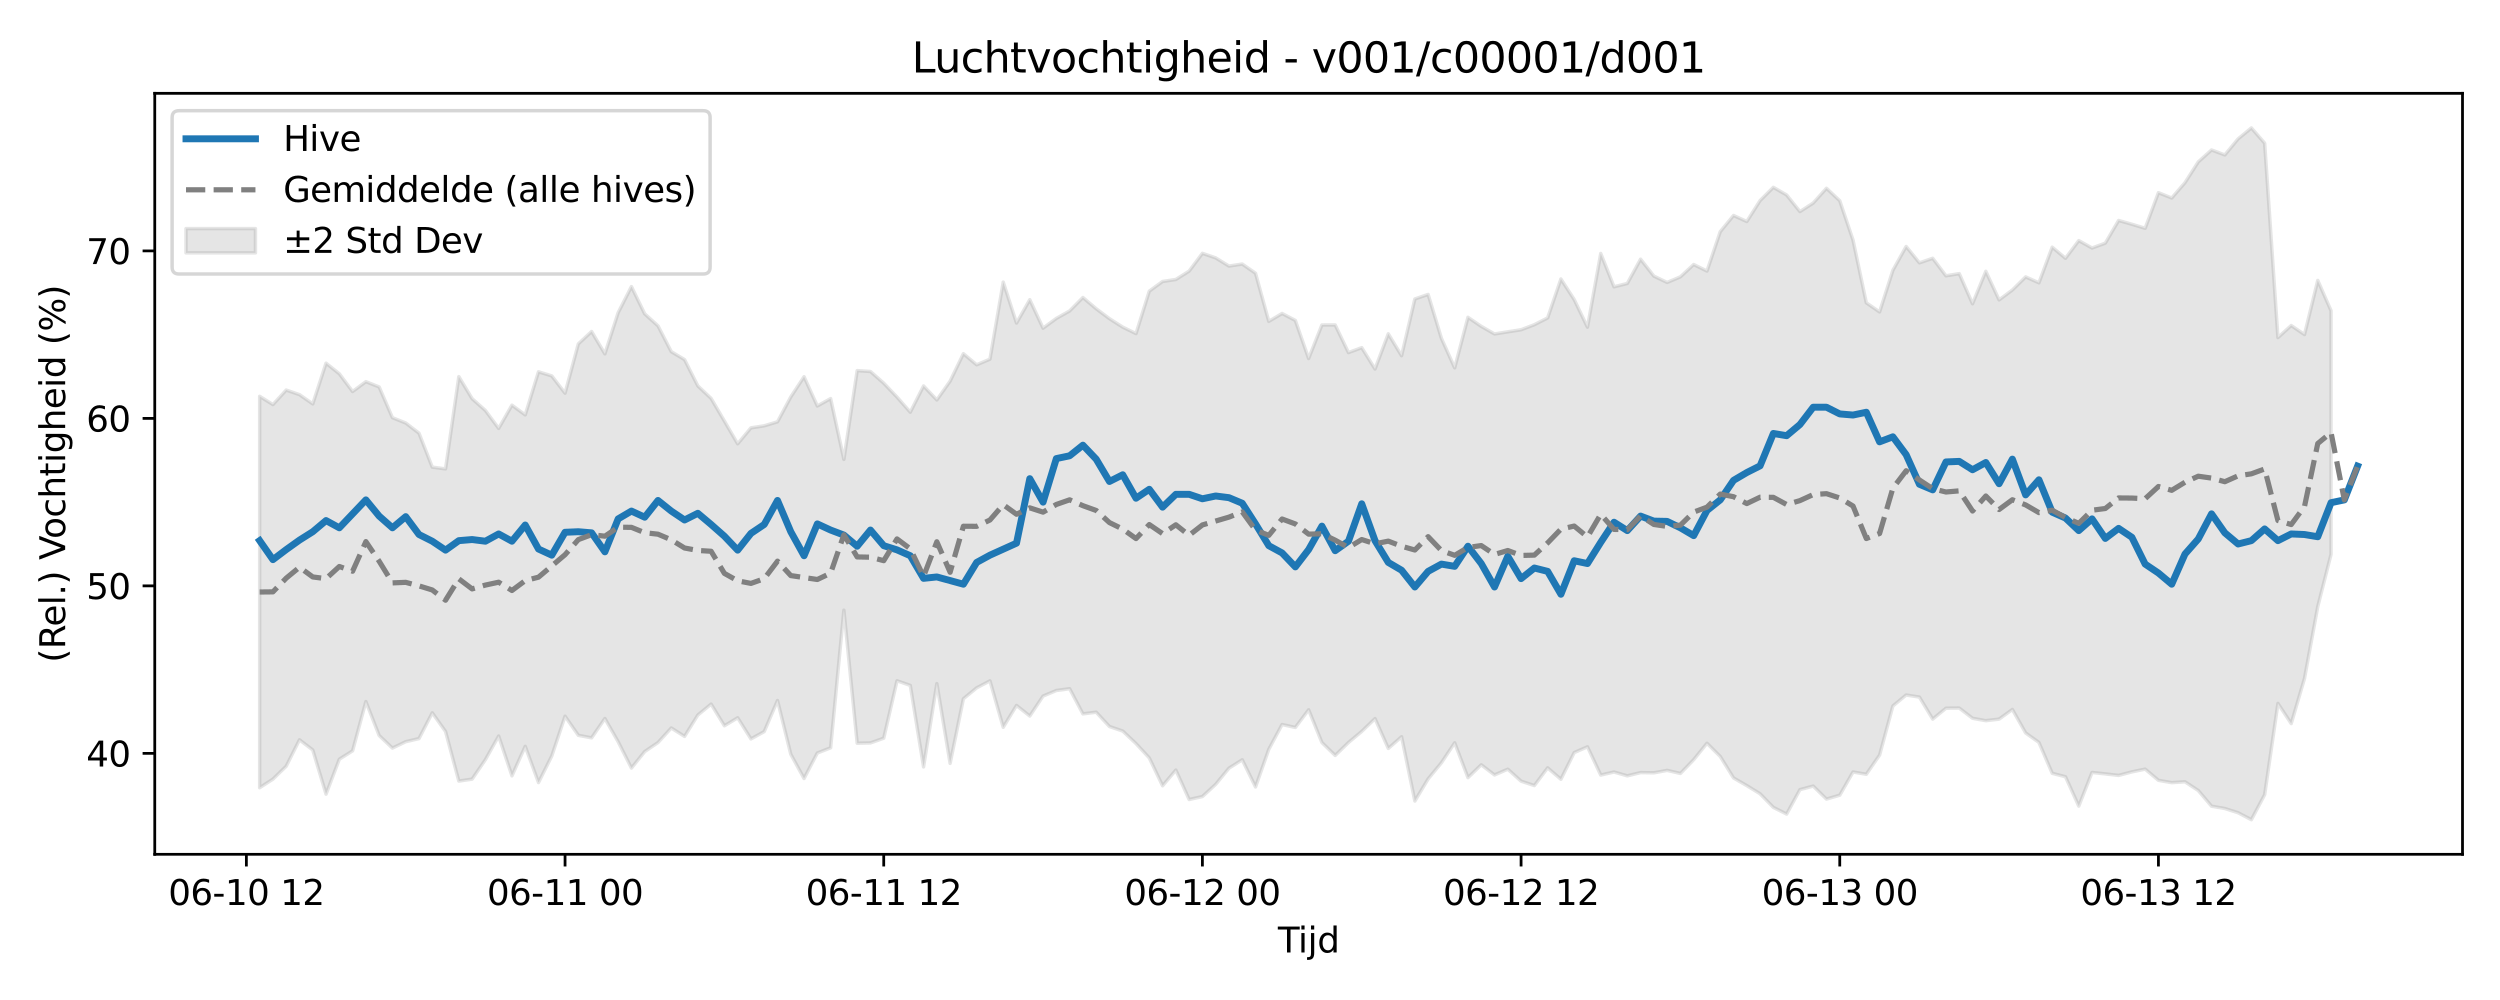 <?xml version="1.0" encoding="utf-8" standalone="no"?>
<!DOCTYPE svg PUBLIC "-//W3C//DTD SVG 1.1//EN"
  "http://www.w3.org/Graphics/SVG/1.1/DTD/svg11.dtd">
<svg xmlns:xlink="http://www.w3.org/1999/xlink" width="720pt" height="288pt" viewBox="0 0 720 288" xmlns="http://www.w3.org/2000/svg" version="1.1">
 <defs>
  <style type="text/css">*{stroke-linejoin: round; stroke-linecap: butt}</style>
 </defs>
 <g id="figure_1">
  <g id="patch_1">
   <path d="M 0 288 
L 720 288 
L 720 0 
L 0 0 
z
" style="fill: #ffffff"/>
  </g>
  <g id="axes_1">
   <g id="patch_2">
    <path d="M 44.57 246.04 
L 709.2 246.04 
L 709.2 26.88 
L 44.57 26.88 
z
" style="fill: #ffffff"/>
   </g>
   <g id="FillBetweenPolyCollection_1">
    <defs>
     <path id="m70be23ae61" d="M 74.78 -173.868 
L 74.78 -61.131 
L 78.605 -63.61 
L 82.429 -67.327 
L 86.253 -74.939 
L 90.077 -72.003 
L 93.901 -59.281 
L 97.725 -69.346 
L 101.549 -71.755 
L 105.373 -85.955 
L 109.197 -76.169 
L 113.022 -72.546 
L 116.846 -74.391 
L 120.67 -75.284 
L 124.494 -82.712 
L 128.318 -77.322 
L 132.142 -63.046 
L 135.966 -63.604 
L 139.79 -69.205 
L 143.614 -76.022 
L 147.439 -64.557 
L 151.263 -73.054 
L 155.087 -62.619 
L 158.911 -70.276 
L 162.735 -81.729 
L 166.559 -76.221 
L 170.383 -75.5 
L 174.207 -81.067 
L 178.031 -74.369 
L 181.855 -66.793 
L 185.68 -71.546 
L 189.504 -74.145 
L 193.328 -78.342 
L 197.152 -75.908 
L 200.976 -82.065 
L 204.8 -85.216 
L 208.624 -78.974 
L 212.448 -81.274 
L 216.272 -75.184 
L 220.097 -77.302 
L 223.921 -86.255 
L 227.745 -70.778 
L 231.569 -63.784 
L 235.393 -71.133 
L 239.217 -72.629 
L 243.041 -112.261 
L 246.865 -73.951 
L 250.689 -74.036 
L 254.514 -75.401 
L 258.338 -91.934 
L 262.162 -90.604 
L 265.986 -67.129 
L 269.81 -91.121 
L 273.634 -68.146 
L 277.458 -86.753 
L 281.282 -89.898 
L 285.106 -91.911 
L 288.931 -78.539 
L 292.755 -84.827 
L 296.579 -81.786 
L 300.403 -87.526 
L 304.227 -89.133 
L 308.051 -89.655 
L 311.875 -82.404 
L 315.699 -82.886 
L 319.523 -78.762 
L 323.347 -77.453 
L 327.172 -73.85 
L 330.996 -69.713 
L 334.82 -61.69 
L 338.644 -66.214 
L 342.468 -57.739 
L 346.292 -58.589 
L 350.116 -62.102 
L 353.94 -66.761 
L 357.764 -69.187 
L 361.589 -61.351 
L 365.413 -72.194 
L 369.237 -79.336 
L 373.061 -78.488 
L 376.885 -83.582 
L 380.709 -74.15 
L 384.533 -70.435 
L 388.357 -74.151 
L 392.181 -77.348 
L 396.006 -81.042 
L 399.83 -72.445 
L 403.654 -75.819 
L 407.478 -57.297 
L 411.302 -63.673 
L 415.126 -68.316 
L 418.95 -74.072 
L 422.774 -64.038 
L 426.598 -67.739 
L 430.423 -64.815 
L 434.247 -66.473 
L 438.071 -63.025 
L 441.895 -61.757 
L 445.719 -66.861 
L 449.543 -63.569 
L 453.367 -71.249 
L 457.191 -72.919 
L 461.015 -64.784 
L 464.839 -65.658 
L 468.664 -64.555 
L 472.488 -65.492 
L 476.312 -65.423 
L 480.136 -66.125 
L 483.96 -65.244 
L 487.784 -69.206 
L 491.608 -73.937 
L 495.432 -70.135 
L 499.256 -63.953 
L 503.081 -61.74 
L 506.905 -59.389 
L 510.729 -55.473 
L 514.553 -53.546 
L 518.377 -60.582 
L 522.201 -61.609 
L 526.025 -57.863 
L 529.849 -58.977 
L 533.673 -65.666 
L 537.498 -65.012 
L 541.322 -70.537 
L 545.146 -84.665 
L 548.97 -87.835 
L 552.794 -87.239 
L 556.618 -80.895 
L 560.442 -84.039 
L 564.266 -84.072 
L 568.09 -81.134 
L 571.915 -80.439 
L 575.739 -80.894 
L 579.563 -83.669 
L 583.387 -76.906 
L 587.211 -74.181 
L 591.035 -65.29 
L 594.859 -64.294 
L 598.683 -55.848 
L 602.507 -65.532 
L 606.331 -65.118 
L 610.156 -64.679 
L 613.98 -65.695 
L 617.804 -66.495 
L 621.628 -63.265 
L 625.452 -62.597 
L 629.276 -62.845 
L 633.1 -60.329 
L 636.924 -55.815 
L 640.748 -55.151 
L 644.573 -53.93 
L 648.397 -51.922 
L 652.221 -59.122 
L 656.045 -85.413 
L 659.869 -79.6 
L 663.693 -92.602 
L 667.517 -113.296 
L 671.341 -128.351 
L 671.341 -198.51 
L 671.341 -198.51 
L 667.517 -207.241 
L 663.693 -191.65 
L 659.869 -194.255 
L 656.045 -190.774 
L 652.221 -246.76 
L 648.397 -251.158 
L 644.573 -248.002 
L 640.748 -243.381 
L 636.924 -244.808 
L 633.1 -241.373 
L 629.276 -235.388 
L 625.452 -230.974 
L 621.628 -232.511 
L 617.804 -222.252 
L 613.98 -223.419 
L 610.156 -224.505 
L 606.331 -217.978 
L 602.507 -216.577 
L 598.683 -218.704 
L 594.859 -213.612 
L 591.035 -216.819 
L 587.211 -206.549 
L 583.387 -208.258 
L 579.563 -204.481 
L 575.739 -201.629 
L 571.915 -209.87 
L 568.09 -200.519 
L 564.266 -209.2 
L 560.442 -208.567 
L 556.618 -213.617 
L 552.794 -212.303 
L 548.97 -217.014 
L 545.146 -210.146 
L 541.322 -198.162 
L 537.498 -200.793 
L 533.673 -218.855 
L 529.849 -230.183 
L 526.025 -233.778 
L 522.201 -229.527 
L 518.377 -227.063 
L 514.553 -231.847 
L 510.729 -234.055 
L 506.905 -230.231 
L 503.081 -224.205 
L 499.256 -225.943 
L 495.432 -221.277 
L 491.608 -209.94 
L 487.784 -211.823 
L 483.96 -208.274 
L 480.136 -206.658 
L 476.312 -208.486 
L 472.488 -213.355 
L 468.664 -206.368 
L 464.839 -205.402 
L 461.015 -215.005 
L 457.191 -193.777 
L 453.367 -201.741 
L 449.543 -207.652 
L 445.719 -196.436 
L 441.895 -194.492 
L 438.071 -193.036 
L 434.247 -192.437 
L 430.423 -191.821 
L 426.598 -194.018 
L 422.774 -196.618 
L 418.95 -182.059 
L 415.126 -190.571 
L 411.302 -203.207 
L 407.478 -201.9 
L 403.654 -185.548 
L 399.83 -191.863 
L 396.006 -181.727 
L 392.181 -187.878 
L 388.357 -186.458 
L 384.533 -194.424 
L 380.709 -194.407 
L 376.885 -184.745 
L 373.061 -195.719 
L 369.237 -197.72 
L 365.413 -195.444 
L 361.589 -209.315 
L 357.764 -211.957 
L 353.94 -211.375 
L 350.116 -213.736 
L 346.292 -215.044 
L 342.468 -209.922 
L 338.644 -207.511 
L 334.82 -206.935 
L 330.996 -204.15 
L 327.172 -191.928 
L 323.347 -193.791 
L 319.523 -196.227 
L 315.699 -199.085 
L 311.875 -202.323 
L 308.051 -198.449 
L 304.227 -196.299 
L 300.403 -193.484 
L 296.579 -201.689 
L 292.755 -194.962 
L 288.931 -206.759 
L 285.106 -184.57 
L 281.282 -182.939 
L 277.458 -186.138 
L 273.634 -178.236 
L 269.81 -172.819 
L 265.986 -176.847 
L 262.162 -169.284 
L 258.338 -173.646 
L 254.514 -177.651 
L 250.689 -181.015 
L 246.865 -181.261 
L 243.041 -155.698 
L 239.217 -173.211 
L 235.393 -171.078 
L 231.569 -179.506 
L 227.745 -173.684 
L 223.921 -166.522 
L 220.097 -165.368 
L 216.272 -164.776 
L 212.448 -160.178 
L 208.624 -166.751 
L 204.8 -173.257 
L 200.976 -176.868 
L 197.152 -184.441 
L 193.328 -186.723 
L 189.504 -194.159 
L 185.68 -197.608 
L 181.855 -205.462 
L 178.031 -197.955 
L 174.207 -186.089 
L 170.383 -192.528 
L 166.559 -188.959 
L 162.735 -174.769 
L 158.911 -179.744 
L 155.087 -180.924 
L 151.263 -168.513 
L 147.439 -171.314 
L 143.614 -164.626 
L 139.79 -169.79 
L 135.966 -173.186 
L 132.142 -179.532 
L 128.318 -152.96 
L 124.494 -153.465 
L 120.67 -163.252 
L 116.846 -166.182 
L 113.022 -167.705 
L 109.197 -176.562 
L 105.373 -178.077 
L 101.549 -175.234 
L 97.725 -180.353 
L 93.901 -183.408 
L 90.077 -171.678 
L 86.253 -174.347 
L 82.429 -175.665 
L 78.605 -171.48 
L 74.78 -173.868 
z
" style="stroke: #808080; stroke-opacity: 0.2"/>
    </defs>
    <g clip-path="url(#p0567b0aef3)">
     <use xlink:href="#m70be23ae61" x="0" y="288" style="fill: #808080; fill-opacity: 0.2; stroke: #808080; stroke-opacity: 0.2"/>
    </g>
   </g>
   <g id="matplotlib.axis_1">
    <g id="xtick_1">
     <g id="line2d_1">
      <defs>
       <path id="ma6928748b9" d="M 0 0 
L 0 3.5 
" style="stroke: #000000; stroke-width: 0.8"/>
      </defs>
      <g>
       <use xlink:href="#ma6928748b9" x="70.956" y="246.04" style="stroke: #000000; stroke-width: 0.8"/>
      </g>
     </g>
     <g id="text_1">
      <!-- 06-10 12 -->
      <g transform="translate(48.476 260.638) scale(0.1 -0.1)">
       <defs>
        <path id="DejaVuSans-30" d="M 2034 4250 
Q 1547 4250 1301 3770 
Q 1056 3291 1056 2328 
Q 1056 1369 1301 889 
Q 1547 409 2034 409 
Q 2525 409 2770 889 
Q 3016 1369 3016 2328 
Q 3016 3291 2770 3770 
Q 2525 4250 2034 4250 
z
M 2034 4750 
Q 2819 4750 3233 4129 
Q 3647 3509 3647 2328 
Q 3647 1150 3233 529 
Q 2819 -91 2034 -91 
Q 1250 -91 836 529 
Q 422 1150 422 2328 
Q 422 3509 836 4129 
Q 1250 4750 2034 4750 
z
" transform="scale(0.016)"/>
        <path id="DejaVuSans-36" d="M 2113 2584 
Q 1688 2584 1439 2293 
Q 1191 2003 1191 1497 
Q 1191 994 1439 701 
Q 1688 409 2113 409 
Q 2538 409 2786 701 
Q 3034 994 3034 1497 
Q 3034 2003 2786 2293 
Q 2538 2584 2113 2584 
z
M 3366 4563 
L 3366 3988 
Q 3128 4100 2886 4159 
Q 2644 4219 2406 4219 
Q 1781 4219 1451 3797 
Q 1122 3375 1075 2522 
Q 1259 2794 1537 2939 
Q 1816 3084 2150 3084 
Q 2853 3084 3261 2657 
Q 3669 2231 3669 1497 
Q 3669 778 3244 343 
Q 2819 -91 2113 -91 
Q 1303 -91 875 529 
Q 447 1150 447 2328 
Q 447 3434 972 4092 
Q 1497 4750 2381 4750 
Q 2619 4750 2861 4703 
Q 3103 4656 3366 4563 
z
" transform="scale(0.016)"/>
        <path id="DejaVuSans-2d" d="M 313 2009 
L 1997 2009 
L 1997 1497 
L 313 1497 
L 313 2009 
z
" transform="scale(0.016)"/>
        <path id="DejaVuSans-31" d="M 794 531 
L 1825 531 
L 1825 4091 
L 703 3866 
L 703 4441 
L 1819 4666 
L 2450 4666 
L 2450 531 
L 3481 531 
L 3481 0 
L 794 0 
L 794 531 
z
" transform="scale(0.016)"/>
        <path id="DejaVuSans-20" transform="scale(0.016)"/>
        <path id="DejaVuSans-32" d="M 1228 531 
L 3431 531 
L 3431 0 
L 469 0 
L 469 531 
Q 828 903 1448 1529 
Q 2069 2156 2228 2338 
Q 2531 2678 2651 2914 
Q 2772 3150 2772 3378 
Q 2772 3750 2511 3984 
Q 2250 4219 1831 4219 
Q 1534 4219 1204 4116 
Q 875 4013 500 3803 
L 500 4441 
Q 881 4594 1212 4672 
Q 1544 4750 1819 4750 
Q 2544 4750 2975 4387 
Q 3406 4025 3406 3419 
Q 3406 3131 3298 2873 
Q 3191 2616 2906 2266 
Q 2828 2175 2409 1742 
Q 1991 1309 1228 531 
z
" transform="scale(0.016)"/>
       </defs>
       <use xlink:href="#DejaVuSans-30"/>
       <use xlink:href="#DejaVuSans-36" transform="translate(63.623 0)"/>
       <use xlink:href="#DejaVuSans-2d" transform="translate(127.246 0)"/>
       <use xlink:href="#DejaVuSans-31" transform="translate(163.33 0)"/>
       <use xlink:href="#DejaVuSans-30" transform="translate(226.953 0)"/>
       <use xlink:href="#DejaVuSans-20" transform="translate(290.576 0)"/>
       <use xlink:href="#DejaVuSans-31" transform="translate(322.363 0)"/>
       <use xlink:href="#DejaVuSans-32" transform="translate(385.986 0)"/>
      </g>
     </g>
    </g>
    <g id="xtick_2">
     <g id="line2d_2">
      <g>
       <use xlink:href="#ma6928748b9" x="162.735" y="246.04" style="stroke: #000000; stroke-width: 0.8"/>
      </g>
     </g>
     <g id="text_2">
      <!-- 06-11 00 -->
      <g transform="translate(140.254 260.638) scale(0.1 -0.1)">
       <use xlink:href="#DejaVuSans-30"/>
       <use xlink:href="#DejaVuSans-36" transform="translate(63.623 0)"/>
       <use xlink:href="#DejaVuSans-2d" transform="translate(127.246 0)"/>
       <use xlink:href="#DejaVuSans-31" transform="translate(163.33 0)"/>
       <use xlink:href="#DejaVuSans-31" transform="translate(226.953 0)"/>
       <use xlink:href="#DejaVuSans-20" transform="translate(290.576 0)"/>
       <use xlink:href="#DejaVuSans-30" transform="translate(322.363 0)"/>
       <use xlink:href="#DejaVuSans-30" transform="translate(385.986 0)"/>
      </g>
     </g>
    </g>
    <g id="xtick_3">
     <g id="line2d_3">
      <g>
       <use xlink:href="#ma6928748b9" x="254.514" y="246.04" style="stroke: #000000; stroke-width: 0.8"/>
      </g>
     </g>
     <g id="text_3">
      <!-- 06-11 12 -->
      <g transform="translate(232.033 260.638) scale(0.1 -0.1)">
       <use xlink:href="#DejaVuSans-30"/>
       <use xlink:href="#DejaVuSans-36" transform="translate(63.623 0)"/>
       <use xlink:href="#DejaVuSans-2d" transform="translate(127.246 0)"/>
       <use xlink:href="#DejaVuSans-31" transform="translate(163.33 0)"/>
       <use xlink:href="#DejaVuSans-31" transform="translate(226.953 0)"/>
       <use xlink:href="#DejaVuSans-20" transform="translate(290.576 0)"/>
       <use xlink:href="#DejaVuSans-31" transform="translate(322.363 0)"/>
       <use xlink:href="#DejaVuSans-32" transform="translate(385.986 0)"/>
      </g>
     </g>
    </g>
    <g id="xtick_4">
     <g id="line2d_4">
      <g>
       <use xlink:href="#ma6928748b9" x="346.292" y="246.04" style="stroke: #000000; stroke-width: 0.8"/>
      </g>
     </g>
     <g id="text_4">
      <!-- 06-12 00 -->
      <g transform="translate(323.812 260.638) scale(0.1 -0.1)">
       <use xlink:href="#DejaVuSans-30"/>
       <use xlink:href="#DejaVuSans-36" transform="translate(63.623 0)"/>
       <use xlink:href="#DejaVuSans-2d" transform="translate(127.246 0)"/>
       <use xlink:href="#DejaVuSans-31" transform="translate(163.33 0)"/>
       <use xlink:href="#DejaVuSans-32" transform="translate(226.953 0)"/>
       <use xlink:href="#DejaVuSans-20" transform="translate(290.576 0)"/>
       <use xlink:href="#DejaVuSans-30" transform="translate(322.363 0)"/>
       <use xlink:href="#DejaVuSans-30" transform="translate(385.986 0)"/>
      </g>
     </g>
    </g>
    <g id="xtick_5">
     <g id="line2d_5">
      <g>
       <use xlink:href="#ma6928748b9" x="438.071" y="246.04" style="stroke: #000000; stroke-width: 0.8"/>
      </g>
     </g>
     <g id="text_5">
      <!-- 06-12 12 -->
      <g transform="translate(415.59 260.638) scale(0.1 -0.1)">
       <use xlink:href="#DejaVuSans-30"/>
       <use xlink:href="#DejaVuSans-36" transform="translate(63.623 0)"/>
       <use xlink:href="#DejaVuSans-2d" transform="translate(127.246 0)"/>
       <use xlink:href="#DejaVuSans-31" transform="translate(163.33 0)"/>
       <use xlink:href="#DejaVuSans-32" transform="translate(226.953 0)"/>
       <use xlink:href="#DejaVuSans-20" transform="translate(290.576 0)"/>
       <use xlink:href="#DejaVuSans-31" transform="translate(322.363 0)"/>
       <use xlink:href="#DejaVuSans-32" transform="translate(385.986 0)"/>
      </g>
     </g>
    </g>
    <g id="xtick_6">
     <g id="line2d_6">
      <g>
       <use xlink:href="#ma6928748b9" x="529.849" y="246.04" style="stroke: #000000; stroke-width: 0.8"/>
      </g>
     </g>
     <g id="text_6">
      <!-- 06-13 00 -->
      <g transform="translate(507.369 260.638) scale(0.1 -0.1)">
       <defs>
        <path id="DejaVuSans-33" d="M 2597 2516 
Q 3050 2419 3304 2112 
Q 3559 1806 3559 1356 
Q 3559 666 3084 287 
Q 2609 -91 1734 -91 
Q 1441 -91 1130 -33 
Q 819 25 488 141 
L 488 750 
Q 750 597 1062 519 
Q 1375 441 1716 441 
Q 2309 441 2620 675 
Q 2931 909 2931 1356 
Q 2931 1769 2642 2001 
Q 2353 2234 1838 2234 
L 1294 2234 
L 1294 2753 
L 1863 2753 
Q 2328 2753 2575 2939 
Q 2822 3125 2822 3475 
Q 2822 3834 2567 4026 
Q 2313 4219 1838 4219 
Q 1578 4219 1281 4162 
Q 984 4106 628 3988 
L 628 4550 
Q 988 4650 1302 4700 
Q 1616 4750 1894 4750 
Q 2613 4750 3031 4423 
Q 3450 4097 3450 3541 
Q 3450 3153 3228 2886 
Q 3006 2619 2597 2516 
z
" transform="scale(0.016)"/>
       </defs>
       <use xlink:href="#DejaVuSans-30"/>
       <use xlink:href="#DejaVuSans-36" transform="translate(63.623 0)"/>
       <use xlink:href="#DejaVuSans-2d" transform="translate(127.246 0)"/>
       <use xlink:href="#DejaVuSans-31" transform="translate(163.33 0)"/>
       <use xlink:href="#DejaVuSans-33" transform="translate(226.953 0)"/>
       <use xlink:href="#DejaVuSans-20" transform="translate(290.576 0)"/>
       <use xlink:href="#DejaVuSans-30" transform="translate(322.363 0)"/>
       <use xlink:href="#DejaVuSans-30" transform="translate(385.986 0)"/>
      </g>
     </g>
    </g>
    <g id="xtick_7">
     <g id="line2d_7">
      <g>
       <use xlink:href="#ma6928748b9" x="621.628" y="246.04" style="stroke: #000000; stroke-width: 0.8"/>
      </g>
     </g>
     <g id="text_7">
      <!-- 06-13 12 -->
      <g transform="translate(599.147 260.638) scale(0.1 -0.1)">
       <use xlink:href="#DejaVuSans-30"/>
       <use xlink:href="#DejaVuSans-36" transform="translate(63.623 0)"/>
       <use xlink:href="#DejaVuSans-2d" transform="translate(127.246 0)"/>
       <use xlink:href="#DejaVuSans-31" transform="translate(163.33 0)"/>
       <use xlink:href="#DejaVuSans-33" transform="translate(226.953 0)"/>
       <use xlink:href="#DejaVuSans-20" transform="translate(290.576 0)"/>
       <use xlink:href="#DejaVuSans-31" transform="translate(322.363 0)"/>
       <use xlink:href="#DejaVuSans-32" transform="translate(385.986 0)"/>
      </g>
     </g>
    </g>
    <g id="text_8">
     <!-- Tijd -->
     <g transform="translate(368.035 274.317) scale(0.1 -0.1)">
      <defs>
       <path id="DejaVuSans-54" d="M -19 4666 
L 3928 4666 
L 3928 4134 
L 2272 4134 
L 2272 0 
L 1638 0 
L 1638 4134 
L -19 4134 
L -19 4666 
z
" transform="scale(0.016)"/>
       <path id="DejaVuSans-69" d="M 603 3500 
L 1178 3500 
L 1178 0 
L 603 0 
L 603 3500 
z
M 603 4863 
L 1178 4863 
L 1178 4134 
L 603 4134 
L 603 4863 
z
" transform="scale(0.016)"/>
       <path id="DejaVuSans-6a" d="M 603 3500 
L 1178 3500 
L 1178 -63 
Q 1178 -731 923 -1031 
Q 669 -1331 103 -1331 
L -116 -1331 
L -116 -844 
L 38 -844 
Q 366 -844 484 -692 
Q 603 -541 603 -63 
L 603 3500 
z
M 603 4863 
L 1178 4863 
L 1178 4134 
L 603 4134 
L 603 4863 
z
" transform="scale(0.016)"/>
       <path id="DejaVuSans-64" d="M 2906 2969 
L 2906 4863 
L 3481 4863 
L 3481 0 
L 2906 0 
L 2906 525 
Q 2725 213 2448 61 
Q 2172 -91 1784 -91 
Q 1150 -91 751 415 
Q 353 922 353 1747 
Q 353 2572 751 3078 
Q 1150 3584 1784 3584 
Q 2172 3584 2448 3432 
Q 2725 3281 2906 2969 
z
M 947 1747 
Q 947 1113 1208 752 
Q 1469 391 1925 391 
Q 2381 391 2643 752 
Q 2906 1113 2906 1747 
Q 2906 2381 2643 2742 
Q 2381 3103 1925 3103 
Q 1469 3103 1208 2742 
Q 947 2381 947 1747 
z
" transform="scale(0.016)"/>
      </defs>
      <use xlink:href="#DejaVuSans-54"/>
      <use xlink:href="#DejaVuSans-69" transform="translate(57.959 0)"/>
      <use xlink:href="#DejaVuSans-6a" transform="translate(85.742 0)"/>
      <use xlink:href="#DejaVuSans-64" transform="translate(113.525 0)"/>
     </g>
    </g>
   </g>
   <g id="matplotlib.axis_2">
    <g id="ytick_1">
     <g id="line2d_8">
      <defs>
       <path id="m84994d6a0f" d="M 0 0 
L -3.5 0 
" style="stroke: #000000; stroke-width: 0.8"/>
      </defs>
      <g>
       <use xlink:href="#m84994d6a0f" x="44.57" y="216.968" style="stroke: #000000; stroke-width: 0.8"/>
      </g>
     </g>
     <g id="text_9">
      <!-- 40 -->
      <g transform="translate(24.845 220.767) scale(0.1 -0.1)">
       <defs>
        <path id="DejaVuSans-34" d="M 2419 4116 
L 825 1625 
L 2419 1625 
L 2419 4116 
z
M 2253 4666 
L 3047 4666 
L 3047 1625 
L 3713 1625 
L 3713 1100 
L 3047 1100 
L 3047 0 
L 2419 0 
L 2419 1100 
L 313 1100 
L 313 1709 
L 2253 4666 
z
" transform="scale(0.016)"/>
       </defs>
       <use xlink:href="#DejaVuSans-34"/>
       <use xlink:href="#DejaVuSans-30" transform="translate(63.623 0)"/>
      </g>
     </g>
    </g>
    <g id="ytick_2">
     <g id="line2d_9">
      <g>
       <use xlink:href="#m84994d6a0f" x="44.57" y="168.732" style="stroke: #000000; stroke-width: 0.8"/>
      </g>
     </g>
     <g id="text_10">
      <!-- 50 -->
      <g transform="translate(24.845 172.531) scale(0.1 -0.1)">
       <defs>
        <path id="DejaVuSans-35" d="M 691 4666 
L 3169 4666 
L 3169 4134 
L 1269 4134 
L 1269 2991 
Q 1406 3038 1543 3061 
Q 1681 3084 1819 3084 
Q 2600 3084 3056 2656 
Q 3513 2228 3513 1497 
Q 3513 744 3044 326 
Q 2575 -91 1722 -91 
Q 1428 -91 1123 -41 
Q 819 9 494 109 
L 494 744 
Q 775 591 1075 516 
Q 1375 441 1709 441 
Q 2250 441 2565 725 
Q 2881 1009 2881 1497 
Q 2881 1984 2565 2268 
Q 2250 2553 1709 2553 
Q 1456 2553 1204 2497 
Q 953 2441 691 2322 
L 691 4666 
z
" transform="scale(0.016)"/>
       </defs>
       <use xlink:href="#DejaVuSans-35"/>
       <use xlink:href="#DejaVuSans-30" transform="translate(63.623 0)"/>
      </g>
     </g>
    </g>
    <g id="ytick_3">
     <g id="line2d_10">
      <g>
       <use xlink:href="#m84994d6a0f" x="44.57" y="120.496" style="stroke: #000000; stroke-width: 0.8"/>
      </g>
     </g>
     <g id="text_11">
      <!-- 60 -->
      <g transform="translate(24.845 124.295) scale(0.1 -0.1)">
       <use xlink:href="#DejaVuSans-36"/>
       <use xlink:href="#DejaVuSans-30" transform="translate(63.623 0)"/>
      </g>
     </g>
    </g>
    <g id="ytick_4">
     <g id="line2d_11">
      <g>
       <use xlink:href="#m84994d6a0f" x="44.57" y="72.26" style="stroke: #000000; stroke-width: 0.8"/>
      </g>
     </g>
     <g id="text_12">
      <!-- 70 -->
      <g transform="translate(24.845 76.059) scale(0.1 -0.1)">
       <defs>
        <path id="DejaVuSans-37" d="M 525 4666 
L 3525 4666 
L 3525 4397 
L 1831 0 
L 1172 0 
L 2766 4134 
L 525 4134 
L 525 4666 
z
" transform="scale(0.016)"/>
       </defs>
       <use xlink:href="#DejaVuSans-37"/>
       <use xlink:href="#DejaVuSans-30" transform="translate(63.623 0)"/>
      </g>
     </g>
    </g>
    <g id="text_13">
     <!-- (Rel.) Vochtigheid (%) -->
     <g transform="translate(18.765 190.838) rotate(-90) scale(0.1 -0.1)">
      <defs>
       <path id="DejaVuSans-28" d="M 1984 4856 
Q 1566 4138 1362 3434 
Q 1159 2731 1159 2009 
Q 1159 1288 1364 580 
Q 1569 -128 1984 -844 
L 1484 -844 
Q 1016 -109 783 600 
Q 550 1309 550 2009 
Q 550 2706 781 3412 
Q 1013 4119 1484 4856 
L 1984 4856 
z
" transform="scale(0.016)"/>
       <path id="DejaVuSans-52" d="M 2841 2188 
Q 3044 2119 3236 1894 
Q 3428 1669 3622 1275 
L 4263 0 
L 3584 0 
L 2988 1197 
Q 2756 1666 2539 1819 
Q 2322 1972 1947 1972 
L 1259 1972 
L 1259 0 
L 628 0 
L 628 4666 
L 2053 4666 
Q 2853 4666 3247 4331 
Q 3641 3997 3641 3322 
Q 3641 2881 3436 2590 
Q 3231 2300 2841 2188 
z
M 1259 4147 
L 1259 2491 
L 2053 2491 
Q 2509 2491 2742 2702 
Q 2975 2913 2975 3322 
Q 2975 3731 2742 3939 
Q 2509 4147 2053 4147 
L 1259 4147 
z
" transform="scale(0.016)"/>
       <path id="DejaVuSans-65" d="M 3597 1894 
L 3597 1613 
L 953 1613 
Q 991 1019 1311 708 
Q 1631 397 2203 397 
Q 2534 397 2845 478 
Q 3156 559 3463 722 
L 3463 178 
Q 3153 47 2828 -22 
Q 2503 -91 2169 -91 
Q 1331 -91 842 396 
Q 353 884 353 1716 
Q 353 2575 817 3079 
Q 1281 3584 2069 3584 
Q 2775 3584 3186 3129 
Q 3597 2675 3597 1894 
z
M 3022 2063 
Q 3016 2534 2758 2815 
Q 2500 3097 2075 3097 
Q 1594 3097 1305 2825 
Q 1016 2553 972 2059 
L 3022 2063 
z
" transform="scale(0.016)"/>
       <path id="DejaVuSans-6c" d="M 603 4863 
L 1178 4863 
L 1178 0 
L 603 0 
L 603 4863 
z
" transform="scale(0.016)"/>
       <path id="DejaVuSans-2e" d="M 684 794 
L 1344 794 
L 1344 0 
L 684 0 
L 684 794 
z
" transform="scale(0.016)"/>
       <path id="DejaVuSans-29" d="M 513 4856 
L 1013 4856 
Q 1481 4119 1714 3412 
Q 1947 2706 1947 2009 
Q 1947 1309 1714 600 
Q 1481 -109 1013 -844 
L 513 -844 
Q 928 -128 1133 580 
Q 1338 1288 1338 2009 
Q 1338 2731 1133 3434 
Q 928 4138 513 4856 
z
" transform="scale(0.016)"/>
       <path id="DejaVuSans-56" d="M 1831 0 
L 50 4666 
L 709 4666 
L 2188 738 
L 3669 4666 
L 4325 4666 
L 2547 0 
L 1831 0 
z
" transform="scale(0.016)"/>
       <path id="DejaVuSans-6f" d="M 1959 3097 
Q 1497 3097 1228 2736 
Q 959 2375 959 1747 
Q 959 1119 1226 758 
Q 1494 397 1959 397 
Q 2419 397 2687 759 
Q 2956 1122 2956 1747 
Q 2956 2369 2687 2733 
Q 2419 3097 1959 3097 
z
M 1959 3584 
Q 2709 3584 3137 3096 
Q 3566 2609 3566 1747 
Q 3566 888 3137 398 
Q 2709 -91 1959 -91 
Q 1206 -91 779 398 
Q 353 888 353 1747 
Q 353 2609 779 3096 
Q 1206 3584 1959 3584 
z
" transform="scale(0.016)"/>
       <path id="DejaVuSans-63" d="M 3122 3366 
L 3122 2828 
Q 2878 2963 2633 3030 
Q 2388 3097 2138 3097 
Q 1578 3097 1268 2742 
Q 959 2388 959 1747 
Q 959 1106 1268 751 
Q 1578 397 2138 397 
Q 2388 397 2633 464 
Q 2878 531 3122 666 
L 3122 134 
Q 2881 22 2623 -34 
Q 2366 -91 2075 -91 
Q 1284 -91 818 406 
Q 353 903 353 1747 
Q 353 2603 823 3093 
Q 1294 3584 2113 3584 
Q 2378 3584 2631 3529 
Q 2884 3475 3122 3366 
z
" transform="scale(0.016)"/>
       <path id="DejaVuSans-68" d="M 3513 2113 
L 3513 0 
L 2938 0 
L 2938 2094 
Q 2938 2591 2744 2837 
Q 2550 3084 2163 3084 
Q 1697 3084 1428 2787 
Q 1159 2491 1159 1978 
L 1159 0 
L 581 0 
L 581 4863 
L 1159 4863 
L 1159 2956 
Q 1366 3272 1645 3428 
Q 1925 3584 2291 3584 
Q 2894 3584 3203 3211 
Q 3513 2838 3513 2113 
z
" transform="scale(0.016)"/>
       <path id="DejaVuSans-74" d="M 1172 4494 
L 1172 3500 
L 2356 3500 
L 2356 3053 
L 1172 3053 
L 1172 1153 
Q 1172 725 1289 603 
Q 1406 481 1766 481 
L 2356 481 
L 2356 0 
L 1766 0 
Q 1100 0 847 248 
Q 594 497 594 1153 
L 594 3053 
L 172 3053 
L 172 3500 
L 594 3500 
L 594 4494 
L 1172 4494 
z
" transform="scale(0.016)"/>
       <path id="DejaVuSans-67" d="M 2906 1791 
Q 2906 2416 2648 2759 
Q 2391 3103 1925 3103 
Q 1463 3103 1205 2759 
Q 947 2416 947 1791 
Q 947 1169 1205 825 
Q 1463 481 1925 481 
Q 2391 481 2648 825 
Q 2906 1169 2906 1791 
z
M 3481 434 
Q 3481 -459 3084 -895 
Q 2688 -1331 1869 -1331 
Q 1566 -1331 1297 -1286 
Q 1028 -1241 775 -1147 
L 775 -588 
Q 1028 -725 1275 -790 
Q 1522 -856 1778 -856 
Q 2344 -856 2625 -561 
Q 2906 -266 2906 331 
L 2906 616 
Q 2728 306 2450 153 
Q 2172 0 1784 0 
Q 1141 0 747 490 
Q 353 981 353 1791 
Q 353 2603 747 3093 
Q 1141 3584 1784 3584 
Q 2172 3584 2450 3431 
Q 2728 3278 2906 2969 
L 2906 3500 
L 3481 3500 
L 3481 434 
z
" transform="scale(0.016)"/>
       <path id="DejaVuSans-25" d="M 4653 2053 
Q 4381 2053 4226 1822 
Q 4072 1591 4072 1178 
Q 4072 772 4226 539 
Q 4381 306 4653 306 
Q 4919 306 5073 539 
Q 5228 772 5228 1178 
Q 5228 1588 5073 1820 
Q 4919 2053 4653 2053 
z
M 4653 2450 
Q 5147 2450 5437 2106 
Q 5728 1763 5728 1178 
Q 5728 594 5436 251 
Q 5144 -91 4653 -91 
Q 4153 -91 3862 251 
Q 3572 594 3572 1178 
Q 3572 1766 3864 2108 
Q 4156 2450 4653 2450 
z
M 1428 4353 
Q 1159 4353 1004 4120 
Q 850 3888 850 3481 
Q 850 3069 1003 2837 
Q 1156 2606 1428 2606 
Q 1700 2606 1854 2837 
Q 2009 3069 2009 3481 
Q 2009 3884 1853 4118 
Q 1697 4353 1428 4353 
z
M 4250 4750 
L 4750 4750 
L 1831 -91 
L 1331 -91 
L 4250 4750 
z
M 1428 4750 
Q 1922 4750 2215 4408 
Q 2509 4066 2509 3481 
Q 2509 2891 2217 2550 
Q 1925 2209 1428 2209 
Q 931 2209 642 2551 
Q 353 2894 353 3481 
Q 353 4063 643 4406 
Q 934 4750 1428 4750 
z
" transform="scale(0.016)"/>
      </defs>
      <use xlink:href="#DejaVuSans-28"/>
      <use xlink:href="#DejaVuSans-52" transform="translate(39.014 0)"/>
      <use xlink:href="#DejaVuSans-65" transform="translate(103.996 0)"/>
      <use xlink:href="#DejaVuSans-6c" transform="translate(165.52 0)"/>
      <use xlink:href="#DejaVuSans-2e" transform="translate(193.303 0)"/>
      <use xlink:href="#DejaVuSans-29" transform="translate(225.09 0)"/>
      <use xlink:href="#DejaVuSans-20" transform="translate(264.104 0)"/>
      <use xlink:href="#DejaVuSans-56" transform="translate(295.891 0)"/>
      <use xlink:href="#DejaVuSans-6f" transform="translate(356.549 0)"/>
      <use xlink:href="#DejaVuSans-63" transform="translate(417.73 0)"/>
      <use xlink:href="#DejaVuSans-68" transform="translate(472.711 0)"/>
      <use xlink:href="#DejaVuSans-74" transform="translate(536.09 0)"/>
      <use xlink:href="#DejaVuSans-69" transform="translate(575.299 0)"/>
      <use xlink:href="#DejaVuSans-67" transform="translate(603.082 0)"/>
      <use xlink:href="#DejaVuSans-68" transform="translate(666.559 0)"/>
      <use xlink:href="#DejaVuSans-65" transform="translate(729.938 0)"/>
      <use xlink:href="#DejaVuSans-69" transform="translate(791.461 0)"/>
      <use xlink:href="#DejaVuSans-64" transform="translate(819.244 0)"/>
      <use xlink:href="#DejaVuSans-20" transform="translate(882.721 0)"/>
      <use xlink:href="#DejaVuSans-28" transform="translate(914.508 0)"/>
      <use xlink:href="#DejaVuSans-25" transform="translate(953.521 0)"/>
      <use xlink:href="#DejaVuSans-29" transform="translate(1048.541 0)"/>
     </g>
    </g>
   </g>
   <g id="line2d_12">
    <path d="M 74.78 155.708 
L 78.605 161.175 
L 82.429 158.281 
L 86.253 155.548 
L 90.077 153.136 
L 93.901 149.92 
L 97.725 152.01 
L 105.373 143.971 
L 109.197 148.634 
L 113.022 152.01 
L 116.846 148.795 
L 120.67 153.94 
L 124.494 155.869 
L 128.318 158.442 
L 132.142 155.708 
L 135.966 155.387 
L 139.79 155.869 
L 143.614 153.779 
L 147.439 155.869 
L 151.263 151.206 
L 155.087 158.12 
L 158.911 159.889 
L 162.735 153.297 
L 166.559 153.136 
L 170.383 153.457 
L 174.207 158.924 
L 178.031 149.438 
L 181.855 147.187 
L 185.68 148.955 
L 189.504 144.132 
L 193.328 147.187 
L 197.152 149.759 
L 200.976 147.83 
L 204.8 151.046 
L 208.624 154.422 
L 212.448 158.442 
L 216.272 153.618 
L 220.097 151.046 
L 223.921 144.132 
L 227.745 153.136 
L 231.569 160.05 
L 235.393 150.885 
L 239.217 152.653 
L 243.041 154.101 
L 246.865 157.316 
L 250.689 152.653 
L 254.514 157.156 
L 258.338 158.361 
L 262.162 160.05 
L 265.986 166.562 
L 269.81 166.16 
L 277.458 168.25 
L 281.282 161.979 
L 285.106 159.889 
L 292.755 156.432 
L 296.579 137.861 
L 300.403 144.614 
L 304.227 132.073 
L 308.051 131.269 
L 311.875 128.214 
L 315.699 132.234 
L 319.523 138.665 
L 323.347 136.736 
L 327.172 143.489 
L 330.996 140.916 
L 334.82 146.061 
L 338.644 142.363 
L 342.468 142.363 
L 346.292 143.649 
L 350.116 142.846 
L 353.94 143.328 
L 357.764 144.936 
L 361.589 150.885 
L 365.413 157.156 
L 369.237 159.246 
L 373.061 163.265 
L 376.885 158.281 
L 380.709 151.528 
L 384.533 158.603 
L 388.357 155.869 
L 392.181 145.097 
L 396.006 155.708 
L 399.83 161.979 
L 403.654 164.23 
L 407.478 169.054 
L 411.302 164.552 
L 415.126 162.461 
L 418.95 163.105 
L 422.774 157.316 
L 426.598 162.301 
L 430.423 169.054 
L 434.247 160.21 
L 438.071 166.642 
L 441.895 163.587 
L 445.719 164.552 
L 449.543 171.144 
L 453.367 161.497 
L 457.191 162.301 
L 461.015 156.191 
L 464.839 150.402 
L 468.664 152.814 
L 472.488 148.634 
L 476.312 150.081 
L 480.136 150.161 
L 483.96 152.01 
L 487.784 154.261 
L 491.608 147.026 
L 495.432 143.971 
L 499.256 138.343 
L 503.081 136.092 
L 506.905 134.163 
L 510.729 124.837 
L 514.553 125.481 
L 518.377 122.265 
L 522.201 117.28 
L 526.025 117.28 
L 529.849 119.21 
L 533.673 119.531 
L 537.498 118.728 
L 541.322 127.249 
L 545.146 125.802 
L 548.97 130.947 
L 552.794 139.469 
L 556.618 141.077 
L 560.442 133.038 
L 564.266 132.877 
L 568.09 135.289 
L 571.915 133.198 
L 575.739 139.308 
L 579.563 132.234 
L 583.387 142.524 
L 587.211 138.183 
L 591.035 147.508 
L 594.859 149.197 
L 598.683 152.814 
L 602.507 149.438 
L 606.331 155.065 
L 610.156 152.171 
L 613.98 154.744 
L 617.804 162.461 
L 621.628 165.034 
L 625.452 168.25 
L 629.276 159.567 
L 633.1 155.226 
L 636.924 147.991 
L 640.748 153.457 
L 644.573 156.673 
L 648.397 155.708 
L 652.221 152.332 
L 656.045 155.708 
L 659.869 153.779 
L 663.693 153.94 
L 667.517 154.583 
L 671.341 144.775 
L 675.165 143.971 
L 678.99 134.243 
L 678.99 134.243 
" clip-path="url(#p0567b0aef3)" style="fill: none; stroke: #1f77b4; stroke-width: 2; stroke-linecap: square"/>
   </g>
   <g id="line2d_13">
    <path d="M 74.78 170.501 
L 78.605 170.455 
L 82.429 166.504 
L 86.253 163.357 
L 90.077 166.16 
L 93.901 166.655 
L 97.725 163.151 
L 101.549 164.506 
L 105.373 155.984 
L 109.197 161.635 
L 113.022 167.875 
L 116.846 167.714 
L 120.67 168.732 
L 124.494 169.911 
L 128.318 172.859 
L 132.142 166.711 
L 135.966 169.605 
L 139.79 168.502 
L 143.614 167.676 
L 147.439 170.064 
L 151.263 167.216 
L 155.087 166.228 
L 162.735 159.751 
L 166.559 155.41 
L 170.383 153.986 
L 174.207 154.422 
L 178.031 151.838 
L 181.855 151.873 
L 185.68 153.423 
L 189.504 153.848 
L 193.328 155.467 
L 197.152 157.825 
L 200.976 158.534 
L 204.8 158.763 
L 208.624 165.137 
L 212.448 167.274 
L 216.272 168.02 
L 220.097 166.665 
L 223.921 161.612 
L 227.745 165.769 
L 235.393 166.895 
L 239.217 165.08 
L 243.041 154.02 
L 246.865 160.394 
L 250.689 160.475 
L 254.514 161.474 
L 258.338 155.21 
L 262.162 158.056 
L 265.986 166.012 
L 269.81 156.03 
L 273.634 164.809 
L 277.458 151.555 
L 281.282 151.582 
L 285.106 149.759 
L 288.931 145.351 
L 292.755 148.106 
L 296.579 146.262 
L 300.403 147.495 
L 304.227 145.284 
L 308.051 143.948 
L 311.875 145.636 
L 315.699 147.014 
L 319.523 150.506 
L 323.347 152.378 
L 327.172 155.111 
L 330.996 151.069 
L 334.82 153.687 
L 338.644 151.138 
L 342.468 154.169 
L 346.292 151.183 
L 353.94 148.932 
L 357.764 147.428 
L 361.589 152.667 
L 365.413 154.181 
L 369.237 149.472 
L 373.061 150.896 
L 376.885 153.836 
L 380.709 153.722 
L 384.533 155.571 
L 388.357 157.695 
L 392.181 155.387 
L 396.006 156.616 
L 399.83 155.846 
L 403.654 157.316 
L 407.478 158.402 
L 411.302 154.56 
L 415.126 158.557 
L 418.95 159.935 
L 422.774 157.672 
L 426.598 157.121 
L 430.423 159.682 
L 434.247 158.545 
L 438.071 159.969 
L 441.895 159.875 
L 445.719 156.352 
L 449.543 152.389 
L 453.367 151.505 
L 457.191 154.652 
L 461.015 148.106 
L 464.839 152.47 
L 468.664 152.539 
L 472.488 148.576 
L 476.312 151.046 
L 480.136 151.608 
L 483.96 151.241 
L 487.784 147.485 
L 491.608 146.061 
L 495.432 142.294 
L 499.256 143.052 
L 503.081 145.028 
L 506.905 143.19 
L 510.729 143.236 
L 514.553 145.303 
L 518.377 144.178 
L 522.201 142.432 
L 526.025 142.179 
L 529.849 143.42 
L 533.673 145.74 
L 537.498 155.097 
L 541.322 153.65 
L 545.146 140.595 
L 548.97 135.576 
L 552.794 138.229 
L 556.618 140.744 
L 560.442 141.697 
L 564.266 141.364 
L 568.09 147.173 
L 571.915 142.846 
L 575.739 146.739 
L 579.563 143.925 
L 583.387 145.418 
L 587.211 147.635 
L 591.035 146.946 
L 594.859 149.047 
L 598.683 150.724 
L 602.507 146.946 
L 606.331 146.452 
L 610.156 143.408 
L 613.98 143.443 
L 617.804 143.626 
L 621.628 140.112 
L 625.452 141.215 
L 629.276 138.883 
L 633.1 137.149 
L 636.924 137.689 
L 640.748 138.734 
L 644.573 137.034 
L 648.397 136.46 
L 652.221 135.059 
L 656.045 149.907 
L 659.869 151.072 
L 663.693 145.874 
L 667.517 127.732 
L 671.341 124.569 
L 675.165 143.971 
L 678.99 134.243 
L 678.99 134.243 
" clip-path="url(#p0567b0aef3)" style="fill: none; stroke-dasharray: 5.55,2.4; stroke-dashoffset: 0; stroke: #808080; stroke-width: 1.5"/>
   </g>
   <g id="patch_3">
    <path d="M 44.57 246.04 
L 44.57 26.88 
" style="fill: none; stroke: #000000; stroke-width: 0.8; stroke-linejoin: miter; stroke-linecap: square"/>
   </g>
   <g id="patch_4">
    <path d="M 709.2 246.04 
L 709.2 26.88 
" style="fill: none; stroke: #000000; stroke-width: 0.8; stroke-linejoin: miter; stroke-linecap: square"/>
   </g>
   <g id="patch_5">
    <path d="M 44.57 246.04 
L 709.2 246.04 
" style="fill: none; stroke: #000000; stroke-width: 0.8; stroke-linejoin: miter; stroke-linecap: square"/>
   </g>
   <g id="patch_6">
    <path d="M 44.57 26.88 
L 709.2 26.88 
" style="fill: none; stroke: #000000; stroke-width: 0.8; stroke-linejoin: miter; stroke-linecap: square"/>
   </g>
   <g id="text_14">
    <!-- Luchtvochtigheid - v001/c00001/d001 -->
    <g transform="translate(262.595 20.88) scale(0.12 -0.12)">
     <defs>
      <path id="DejaVuSans-4c" d="M 628 4666 
L 1259 4666 
L 1259 531 
L 3531 531 
L 3531 0 
L 628 0 
L 628 4666 
z
" transform="scale(0.016)"/>
      <path id="DejaVuSans-75" d="M 544 1381 
L 544 3500 
L 1119 3500 
L 1119 1403 
Q 1119 906 1312 657 
Q 1506 409 1894 409 
Q 2359 409 2629 706 
Q 2900 1003 2900 1516 
L 2900 3500 
L 3475 3500 
L 3475 0 
L 2900 0 
L 2900 538 
Q 2691 219 2414 64 
Q 2138 -91 1772 -91 
Q 1169 -91 856 284 
Q 544 659 544 1381 
z
M 1991 3584 
L 1991 3584 
z
" transform="scale(0.016)"/>
      <path id="DejaVuSans-76" d="M 191 3500 
L 800 3500 
L 1894 563 
L 2988 3500 
L 3597 3500 
L 2284 0 
L 1503 0 
L 191 3500 
z
" transform="scale(0.016)"/>
      <path id="DejaVuSans-2f" d="M 1625 4666 
L 2156 4666 
L 531 -594 
L 0 -594 
L 1625 4666 
z
" transform="scale(0.016)"/>
     </defs>
     <use xlink:href="#DejaVuSans-4c"/>
     <use xlink:href="#DejaVuSans-75" transform="translate(53.963 0)"/>
     <use xlink:href="#DejaVuSans-63" transform="translate(117.342 0)"/>
     <use xlink:href="#DejaVuSans-68" transform="translate(172.322 0)"/>
     <use xlink:href="#DejaVuSans-74" transform="translate(235.701 0)"/>
     <use xlink:href="#DejaVuSans-76" transform="translate(274.91 0)"/>
     <use xlink:href="#DejaVuSans-6f" transform="translate(334.09 0)"/>
     <use xlink:href="#DejaVuSans-63" transform="translate(395.271 0)"/>
     <use xlink:href="#DejaVuSans-68" transform="translate(450.252 0)"/>
     <use xlink:href="#DejaVuSans-74" transform="translate(513.631 0)"/>
     <use xlink:href="#DejaVuSans-69" transform="translate(552.84 0)"/>
     <use xlink:href="#DejaVuSans-67" transform="translate(580.623 0)"/>
     <use xlink:href="#DejaVuSans-68" transform="translate(644.1 0)"/>
     <use xlink:href="#DejaVuSans-65" transform="translate(707.479 0)"/>
     <use xlink:href="#DejaVuSans-69" transform="translate(769.002 0)"/>
     <use xlink:href="#DejaVuSans-64" transform="translate(796.785 0)"/>
     <use xlink:href="#DejaVuSans-20" transform="translate(860.262 0)"/>
     <use xlink:href="#DejaVuSans-2d" transform="translate(892.049 0)"/>
     <use xlink:href="#DejaVuSans-20" transform="translate(928.133 0)"/>
     <use xlink:href="#DejaVuSans-76" transform="translate(959.92 0)"/>
     <use xlink:href="#DejaVuSans-30" transform="translate(1019.1 0)"/>
     <use xlink:href="#DejaVuSans-30" transform="translate(1082.723 0)"/>
     <use xlink:href="#DejaVuSans-31" transform="translate(1146.346 0)"/>
     <use xlink:href="#DejaVuSans-2f" transform="translate(1209.969 0)"/>
     <use xlink:href="#DejaVuSans-63" transform="translate(1243.66 0)"/>
     <use xlink:href="#DejaVuSans-30" transform="translate(1298.641 0)"/>
     <use xlink:href="#DejaVuSans-30" transform="translate(1362.264 0)"/>
     <use xlink:href="#DejaVuSans-30" transform="translate(1425.887 0)"/>
     <use xlink:href="#DejaVuSans-30" transform="translate(1489.51 0)"/>
     <use xlink:href="#DejaVuSans-31" transform="translate(1553.133 0)"/>
     <use xlink:href="#DejaVuSans-2f" transform="translate(1616.756 0)"/>
     <use xlink:href="#DejaVuSans-64" transform="translate(1650.447 0)"/>
     <use xlink:href="#DejaVuSans-30" transform="translate(1713.924 0)"/>
     <use xlink:href="#DejaVuSans-30" transform="translate(1777.547 0)"/>
     <use xlink:href="#DejaVuSans-31" transform="translate(1841.17 0)"/>
    </g>
   </g>
   <g id="legend_1">
    <g id="patch_7">
     <path d="M 51.57 78.914 
L 202.514 78.914 
Q 204.514 78.914 204.514 76.914 
L 204.514 33.88 
Q 204.514 31.88 202.514 31.88 
L 51.57 31.88 
Q 49.57 31.88 49.57 33.88 
L 49.57 76.914 
Q 49.57 78.914 51.57 78.914 
z
" style="fill: #ffffff; opacity: 0.8; stroke: #cccccc; stroke-linejoin: miter"/>
    </g>
    <g id="line2d_14">
     <path d="M 53.57 39.978 
L 63.57 39.978 
L 73.57 39.978 
" style="fill: none; stroke: #1f77b4; stroke-width: 2; stroke-linecap: square"/>
    </g>
    <g id="text_15">
     <!-- Hive -->
     <g transform="translate(81.57 43.478) scale(0.1 -0.1)">
      <defs>
       <path id="DejaVuSans-48" d="M 628 4666 
L 1259 4666 
L 1259 2753 
L 3553 2753 
L 3553 4666 
L 4184 4666 
L 4184 0 
L 3553 0 
L 3553 2222 
L 1259 2222 
L 1259 0 
L 628 0 
L 628 4666 
z
" transform="scale(0.016)"/>
      </defs>
      <use xlink:href="#DejaVuSans-48"/>
      <use xlink:href="#DejaVuSans-69" transform="translate(75.195 0)"/>
      <use xlink:href="#DejaVuSans-76" transform="translate(102.979 0)"/>
      <use xlink:href="#DejaVuSans-65" transform="translate(162.158 0)"/>
     </g>
    </g>
    <g id="line2d_15">
     <path d="M 53.57 54.657 
L 63.57 54.657 
L 73.57 54.657 
" style="fill: none; stroke-dasharray: 5.55,2.4; stroke-dashoffset: 0; stroke: #808080; stroke-width: 1.5"/>
    </g>
    <g id="text_16">
     <!-- Gemiddelde (alle hives) -->
     <g transform="translate(81.57 58.157) scale(0.1 -0.1)">
      <defs>
       <path id="DejaVuSans-47" d="M 3809 666 
L 3809 1919 
L 2778 1919 
L 2778 2438 
L 4434 2438 
L 4434 434 
Q 4069 175 3628 42 
Q 3188 -91 2688 -91 
Q 1594 -91 976 548 
Q 359 1188 359 2328 
Q 359 3472 976 4111 
Q 1594 4750 2688 4750 
Q 3144 4750 3555 4637 
Q 3966 4525 4313 4306 
L 4313 3634 
Q 3963 3931 3569 4081 
Q 3175 4231 2741 4231 
Q 1884 4231 1454 3753 
Q 1025 3275 1025 2328 
Q 1025 1384 1454 906 
Q 1884 428 2741 428 
Q 3075 428 3337 486 
Q 3600 544 3809 666 
z
" transform="scale(0.016)"/>
       <path id="DejaVuSans-6d" d="M 3328 2828 
Q 3544 3216 3844 3400 
Q 4144 3584 4550 3584 
Q 5097 3584 5394 3201 
Q 5691 2819 5691 2113 
L 5691 0 
L 5113 0 
L 5113 2094 
Q 5113 2597 4934 2840 
Q 4756 3084 4391 3084 
Q 3944 3084 3684 2787 
Q 3425 2491 3425 1978 
L 3425 0 
L 2847 0 
L 2847 2094 
Q 2847 2600 2669 2842 
Q 2491 3084 2119 3084 
Q 1678 3084 1418 2786 
Q 1159 2488 1159 1978 
L 1159 0 
L 581 0 
L 581 3500 
L 1159 3500 
L 1159 2956 
Q 1356 3278 1631 3431 
Q 1906 3584 2284 3584 
Q 2666 3584 2933 3390 
Q 3200 3197 3328 2828 
z
" transform="scale(0.016)"/>
       <path id="DejaVuSans-61" d="M 2194 1759 
Q 1497 1759 1228 1600 
Q 959 1441 959 1056 
Q 959 750 1161 570 
Q 1363 391 1709 391 
Q 2188 391 2477 730 
Q 2766 1069 2766 1631 
L 2766 1759 
L 2194 1759 
z
M 3341 1997 
L 3341 0 
L 2766 0 
L 2766 531 
Q 2569 213 2275 61 
Q 1981 -91 1556 -91 
Q 1019 -91 701 211 
Q 384 513 384 1019 
Q 384 1609 779 1909 
Q 1175 2209 1959 2209 
L 2766 2209 
L 2766 2266 
Q 2766 2663 2505 2880 
Q 2244 3097 1772 3097 
Q 1472 3097 1187 3025 
Q 903 2953 641 2809 
L 641 3341 
Q 956 3463 1253 3523 
Q 1550 3584 1831 3584 
Q 2591 3584 2966 3190 
Q 3341 2797 3341 1997 
z
" transform="scale(0.016)"/>
       <path id="DejaVuSans-73" d="M 2834 3397 
L 2834 2853 
Q 2591 2978 2328 3040 
Q 2066 3103 1784 3103 
Q 1356 3103 1142 2972 
Q 928 2841 928 2578 
Q 928 2378 1081 2264 
Q 1234 2150 1697 2047 
L 1894 2003 
Q 2506 1872 2764 1633 
Q 3022 1394 3022 966 
Q 3022 478 2636 193 
Q 2250 -91 1575 -91 
Q 1294 -91 989 -36 
Q 684 19 347 128 
L 347 722 
Q 666 556 975 473 
Q 1284 391 1588 391 
Q 1994 391 2212 530 
Q 2431 669 2431 922 
Q 2431 1156 2273 1281 
Q 2116 1406 1581 1522 
L 1381 1569 
Q 847 1681 609 1914 
Q 372 2147 372 2553 
Q 372 3047 722 3315 
Q 1072 3584 1716 3584 
Q 2034 3584 2315 3537 
Q 2597 3491 2834 3397 
z
" transform="scale(0.016)"/>
      </defs>
      <use xlink:href="#DejaVuSans-47"/>
      <use xlink:href="#DejaVuSans-65" transform="translate(77.49 0)"/>
      <use xlink:href="#DejaVuSans-6d" transform="translate(139.014 0)"/>
      <use xlink:href="#DejaVuSans-69" transform="translate(236.426 0)"/>
      <use xlink:href="#DejaVuSans-64" transform="translate(264.209 0)"/>
      <use xlink:href="#DejaVuSans-64" transform="translate(327.686 0)"/>
      <use xlink:href="#DejaVuSans-65" transform="translate(391.162 0)"/>
      <use xlink:href="#DejaVuSans-6c" transform="translate(452.686 0)"/>
      <use xlink:href="#DejaVuSans-64" transform="translate(480.469 0)"/>
      <use xlink:href="#DejaVuSans-65" transform="translate(543.945 0)"/>
      <use xlink:href="#DejaVuSans-20" transform="translate(605.469 0)"/>
      <use xlink:href="#DejaVuSans-28" transform="translate(637.256 0)"/>
      <use xlink:href="#DejaVuSans-61" transform="translate(676.27 0)"/>
      <use xlink:href="#DejaVuSans-6c" transform="translate(737.549 0)"/>
      <use xlink:href="#DejaVuSans-6c" transform="translate(765.332 0)"/>
      <use xlink:href="#DejaVuSans-65" transform="translate(793.115 0)"/>
      <use xlink:href="#DejaVuSans-20" transform="translate(854.639 0)"/>
      <use xlink:href="#DejaVuSans-68" transform="translate(886.426 0)"/>
      <use xlink:href="#DejaVuSans-69" transform="translate(949.805 0)"/>
      <use xlink:href="#DejaVuSans-76" transform="translate(977.588 0)"/>
      <use xlink:href="#DejaVuSans-65" transform="translate(1036.768 0)"/>
      <use xlink:href="#DejaVuSans-73" transform="translate(1098.291 0)"/>
      <use xlink:href="#DejaVuSans-29" transform="translate(1150.391 0)"/>
     </g>
    </g>
    <g id="patch_8">
     <path d="M 53.57 72.835 
L 73.57 72.835 
L 73.57 65.835 
L 53.57 65.835 
z
" style="fill: #808080; fill-opacity: 0.2; stroke: #808080; stroke-opacity: 0.2; stroke-linejoin: miter"/>
    </g>
    <g id="text_17">
     <!-- ±2 Std Dev -->
     <g transform="translate(81.57 72.835) scale(0.1 -0.1)">
      <defs>
       <path id="DejaVuSans-b1" d="M 2944 4013 
L 2944 2803 
L 4684 2803 
L 4684 2272 
L 2944 2272 
L 2944 1063 
L 2419 1063 
L 2419 2272 
L 678 2272 
L 678 2803 
L 2419 2803 
L 2419 4013 
L 2944 4013 
z
M 678 531 
L 4684 531 
L 4684 0 
L 678 0 
L 678 531 
z
" transform="scale(0.016)"/>
       <path id="DejaVuSans-53" d="M 3425 4513 
L 3425 3897 
Q 3066 4069 2747 4153 
Q 2428 4238 2131 4238 
Q 1616 4238 1336 4038 
Q 1056 3838 1056 3469 
Q 1056 3159 1242 3001 
Q 1428 2844 1947 2747 
L 2328 2669 
Q 3034 2534 3370 2195 
Q 3706 1856 3706 1288 
Q 3706 609 3251 259 
Q 2797 -91 1919 -91 
Q 1588 -91 1214 -16 
Q 841 59 441 206 
L 441 856 
Q 825 641 1194 531 
Q 1563 422 1919 422 
Q 2459 422 2753 634 
Q 3047 847 3047 1241 
Q 3047 1584 2836 1778 
Q 2625 1972 2144 2069 
L 1759 2144 
Q 1053 2284 737 2584 
Q 422 2884 422 3419 
Q 422 4038 858 4394 
Q 1294 4750 2059 4750 
Q 2388 4750 2728 4690 
Q 3069 4631 3425 4513 
z
" transform="scale(0.016)"/>
       <path id="DejaVuSans-44" d="M 1259 4147 
L 1259 519 
L 2022 519 
Q 2988 519 3436 956 
Q 3884 1394 3884 2338 
Q 3884 3275 3436 3711 
Q 2988 4147 2022 4147 
L 1259 4147 
z
M 628 4666 
L 1925 4666 
Q 3281 4666 3915 4102 
Q 4550 3538 4550 2338 
Q 4550 1131 3912 565 
Q 3275 0 1925 0 
L 628 0 
L 628 4666 
z
" transform="scale(0.016)"/>
      </defs>
      <use xlink:href="#DejaVuSans-b1"/>
      <use xlink:href="#DejaVuSans-32" transform="translate(83.789 0)"/>
      <use xlink:href="#DejaVuSans-20" transform="translate(147.412 0)"/>
      <use xlink:href="#DejaVuSans-53" transform="translate(179.199 0)"/>
      <use xlink:href="#DejaVuSans-74" transform="translate(242.676 0)"/>
      <use xlink:href="#DejaVuSans-64" transform="translate(281.885 0)"/>
      <use xlink:href="#DejaVuSans-20" transform="translate(345.361 0)"/>
      <use xlink:href="#DejaVuSans-44" transform="translate(377.148 0)"/>
      <use xlink:href="#DejaVuSans-65" transform="translate(454.15 0)"/>
      <use xlink:href="#DejaVuSans-76" transform="translate(515.674 0)"/>
     </g>
    </g>
   </g>
  </g>
 </g>
 <defs>
  <clipPath id="p0567b0aef3">
   <rect x="44.57" y="26.88" width="664.63" height="219.16"/>
  </clipPath>
 </defs>
</svg>

